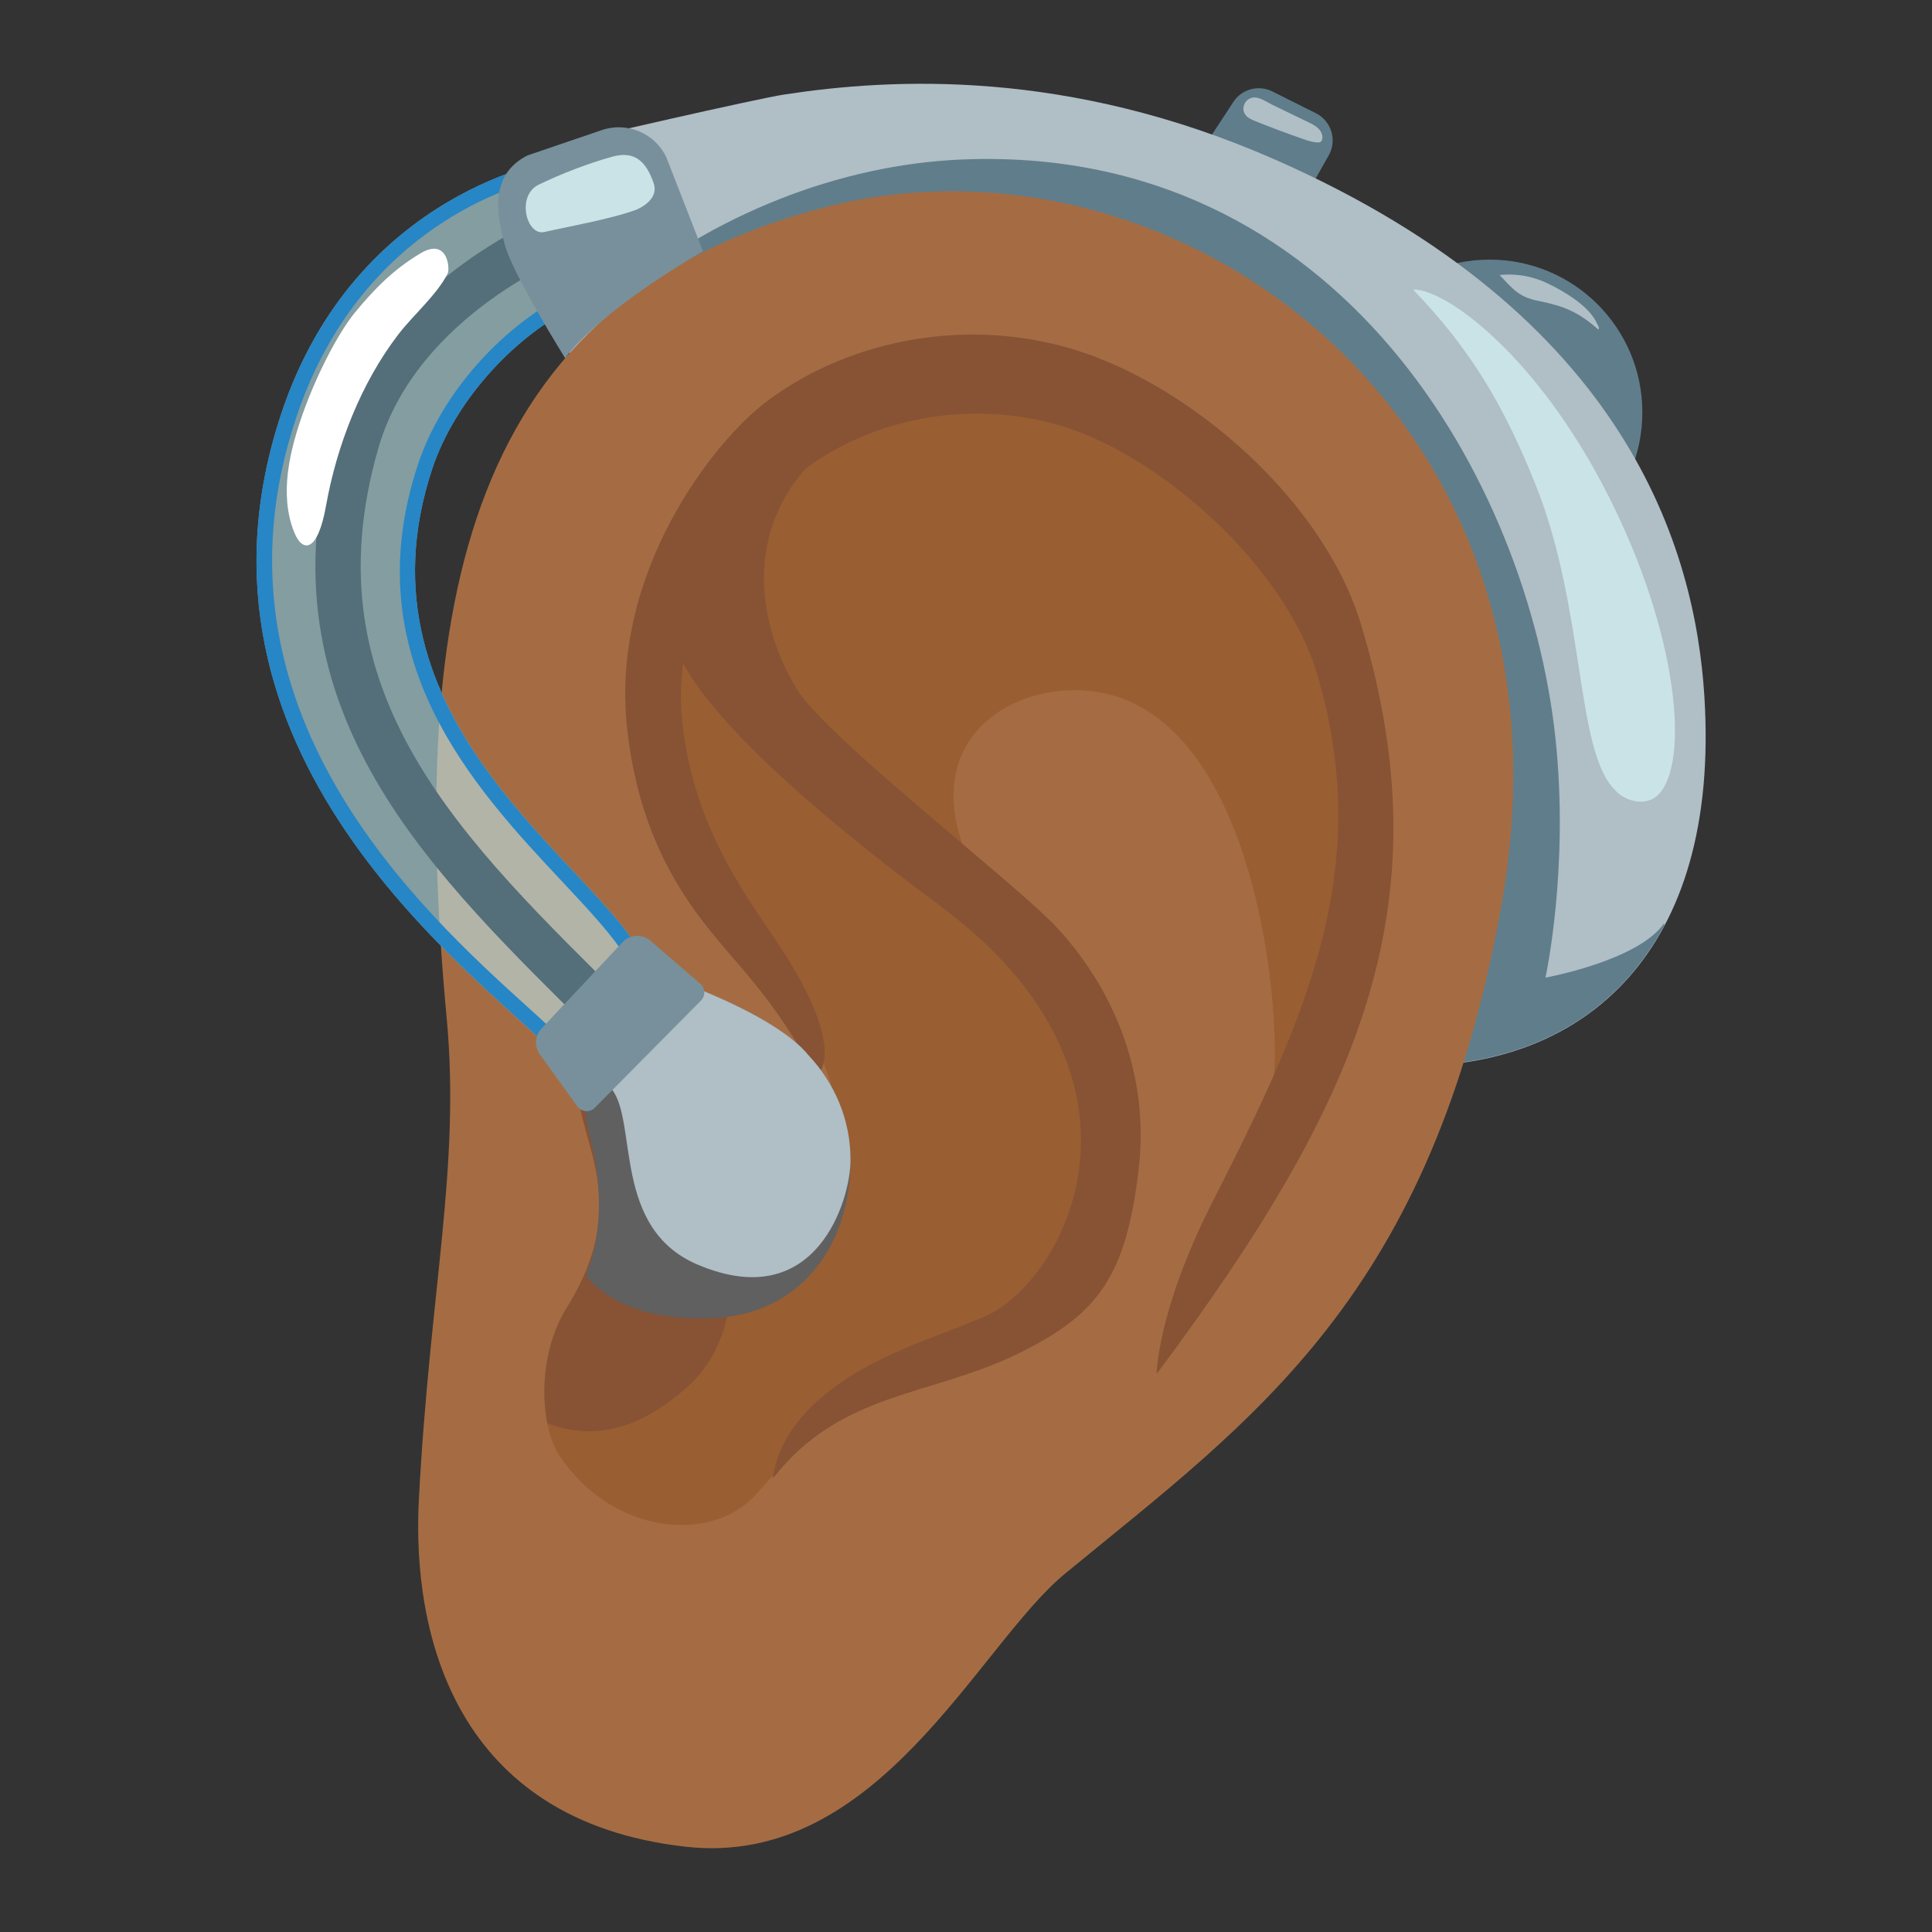 <svg enable-background="new 0 0 128 128" viewBox="0 0 128 128" xmlns="http://www.w3.org/2000/svg"><rect x="0" y="0" width="128" height="128" fill="#333333" stroke="none"/><circle cx="98.69" cy="27.32" fill="#607d8b" r="10.12"/><path d="m79.23 17.11c-2.04-1.18-1.67-3.78-.49-5.82l2.97-4.53c.56-.86 1.67-1.16 2.59-.7l2.88 1.44c1.03.52 1.42 1.79.85 2.8l-2.98 5.25c-1.17 2.04-3.78 2.74-5.82 1.56z" fill="#607d8b"/><path d="m84.47 10.57c-13.71-6.03-25.35-5.4-32.5-4.31-1.96.3-13.58 2.99-13.58 2.99-1.8.27-2.59 1.82-2.33 3.61l1.4 9.51c.27 1.8 1.5 2.94 3.29 2.68l3.96-.59-.02 5.88 29.27 25.1c2.29 8.73 10.22 15.19 19.67 15.19 11.24 0 20.36-7.45 19.29-24.49-.6-9.63-5.02-25.26-28.45-35.57z" fill="#b0bec5"/><path d="m102.39 64.77s1.59-7.23.66-15.88c-1.82-16.97-14.28-39.39-39.36-38.32-8.02.34-16.46 3.61-23.13 9.21.29 1.77 36.93 33.09 36.93 33.09 1.1 4.2 13.91 17.74 16.13 17.74 7.04 0 13.25-2.92 16.64-9.29 0-.05 0-.1 0-.16-1.72 2.5-7.87 3.61-7.87 3.61z" fill="#607d8b"/><path d="m106.99 52.33c-2.63-2.6-1.94-11.9-5.24-20.18-2.06-5.17-4.27-8.97-8.14-12.97 2.1-.07 8.14 4.24 12.88 13.53s5.49 17.94 3.33 19.99c-.72.68-1.97.46-2.69-.22-.05-.05-.09-.1-.14-.15z" fill="#c9e3e6"/><path d="m54.58 13.75c23.03-6 50.65 13.56 44.91 46.11-4.6 26.05-16.46 34.14-28.93 44.4-5.77 4.75-12.36 19.53-25.13 18.09-15.34-1.72-18.14-14.15-17.68-22.98.73-13.96 2.77-22.02 1.84-31.97-2.57-27.56 1.26-47.47 24.99-53.65z" fill="#a56c43"/><path d="m72.91 79.73c-2.11 8.54-8 9.09-13.67 11.86-4.38 2.14-5.93 3.84-9.21 7.47-2.85 3.15-9.36 2.71-12.95-2.59-1.23-1.81-1.64-6.45.5-9.87 4.72-7.56.07-11.61.81-15.41.8-4.06 4.74-4.36 7.26-2.82 5.28 3.22 8.46 11.5 9.28 9.54 4.38-10.53-17.06-22.91-9.37-40.88 5.11-11.93 16.12-15.37 27.62-10.12 11.32 5.17 19.43 16.02 18.51 28.99-.44 6.17-3.17 12.16-7.55 16.53.94-.94.35-21.3-9.04-25.84-4.19-2.02-10.21-.42-11.61 4.02-.87 2.77.17 5.81 1.73 8.26s3.63 4.55 5.13 7.05c2.76 4.58 3.62 9.54 2.56 13.81z" fill="#995e32"/><path d="m39.07 69.4c-.31.49-.55 1.08-.69 1.79-.74 3.79 3.9 7.84-.81 15.41-1.52 2.44-1.74 5.48-1.31 7.69 2.34.91 5.57.98 9.37-2.49 2.42-2.2 3.19-5.81 2.68-8.96-1.32-8.08-5.32-8.62-9.24-13.44z" fill="#875334"/><path d="m76.63 91.03c13.43-18.01 19.15-31.04 13.55-49.63-2.47-8.22-11.2-15.8-18.89-18.2-6.9-2.16-14.72-.88-20.41 3.33-3.56 2.63-10.52 11.43-9.32 21.84.96 8.39 4.76 12.49 7.43 15.59 4.16 4.81 4.72 7.29 5.07 7.24.44-.07 1.81-2.04-2.28-8.33-2.07-3.18-5.74-7.69-6.57-14.91-.16-1.41-.12-2.73.05-4 1.91 3.46 7.14 8.72 17 16.03 15.48 11.47 8.31 25.03 2.86 27.29-3.96 1.64-8.06 2.78-11.25 5.81-1.37 1.3-2.43 3-2.67 4.87 4.53-5.83 10.52-5.41 16.42-8.36 5.06-2.53 7-4.94 7.83-12.24.67-5.89-1.42-11.56-5.42-15.9-2.69-2.91-15.29-12.59-17.25-15.82-2.34-3.86-3.62-9.78.58-14.59 4.77-3.53 11.33-4.59 17.13-2.78 6.52 2.04 14.61 9.24 16.74 16.28 3.88 12.89-.66 22.83-6.89 35.06-3.68 7.25-3.71 11.42-3.71 11.42z" fill="#875334"/><path d="m53.58 69.93c-2.54-3.16-11.2-5.83-11.2-5.83-.52.65-3.27 4.38-3.52 6.1-.25 1.73-.19 3.53.24 5.2 1.45 5.56-.29 9.09-.29 9.09s2.12 3.25 8.72 2.82c5.57-.37 8.82-4.84 8.82-10.43.01-2.68-1.05-5.12-2.77-6.95z" fill="#606060"/><path d="m53.58 69.93c-2.54-3.16-11.2-5.83-11.2-5.83-.52.65-1.04 1.3-1.56 1.94-.92 1.14-2.34 2.24-1.73 3.86.32.84.88 1.56 1.44 2.26 1.73 2.19.02 9.21 5.68 11.62 7.89 3.36 10.14-4.32 10.14-6.91.01-2.67-1.05-5.11-2.77-6.94z" fill="#b0bec5"/><path d="m36.66 69.68c-5.32-5.32-25.47-19.76-18.04-42.23 4.94-14.94 18.29-16.87 18.29-16.87l2.07 9.3c-4.75 2.03-8.85 6.68-10.34 11.17-5.57 16.79 10.82 26.08 14.02 32.47z" fill="#b9e4ea" opacity=".6"/><path d="m37.44 15.38s-11 4.15-13.81 13.88c-5.02 17.36 6.2 27.64 16.93 38.31" fill="none" stroke="#546e7a" stroke-miterlimit="10" stroke-width="3"/><path d="m36.15 11.76 1.68 7.56c-4.56 2.23-8.57 6.73-10.13 11.43-4.28 12.9 3.72 21.44 9.56 27.67 1.75 1.87 3.29 3.51 4.17 4.94l-4.78 4.91c-.49-.46-1.06-.98-1.68-1.54-7.06-6.4-21.75-19.71-15.38-38.96 3.98-12.1 13.54-15.29 16.56-16.01m.76-1.18s-13.35 1.93-18.29 16.87c-7.43 22.47 12.71 36.9 18.04 42.23l6-6.16c-3.19-6.39-19.59-15.67-14.02-32.47 1.49-4.49 5.59-9.14 10.34-11.17z" fill="#2686c6"/><path d="m46.57 16.64c-7.47 4.4-9.12 7.1-9.12 7.1s-3.45-5.52-3.99-7.48-1.09-4.65 1.48-5.96l4.93-1.68c1.66-.57 3.48.19 4.26 1.76z" fill="#78909c"/><path d="m29.66 18.12c-.71 1.41-2.32 2.79-3.28 4.05-2.46 3.21-4.07 7.35-4.78 11.34-.56 3.15-1.57 3.1-2.11 1.75-1-2.49-.31-5.38.59-7.91s2.33-5.3 3.44-6.65c1.12-1.35 2.42-2.79 4.38-3.94 1.76-1.02 1.92 1.04 1.76 1.36z" fill="#fff"/><path d="m35.76 69.84 2.49 3.46c.28.38.83.43 1.16.09l7.03-7.1c.31-.31.29-.83-.05-1.12l-3.31-2.85c-.54-.46-1.35-.42-1.83.1l-5.38 5.73c-.43.47-.48 1.17-.11 1.69z" fill="#78909c"/><path d="m35.68 12.24c-1.49.73-.8 3.41.39 3.13s4.45-.86 6.07-1.47c.27-.1 1.53-.71 1.17-1.75-.55-1.62-1.39-2.14-2.74-1.77-1.57.43-3.43 1.15-4.89 1.86z" fill="#c9e3e6"/><g fill="#b0bec5"><path d="m105.9 21.84c.07-.11 0-.26-.08-.37-.48-1.17-2.22-2.19-3.3-2.7-1.27-.6-2.4-.63-3.17-.55.89.94 1.27 1.45 2.54 1.71 1.7.34 2.67.72 4.01 1.91z"/><path d="m82.59 6.68c-.21.21-.28.57-.14.83.14.27.45.41.73.52 1.04.42 2.09.81 3.15 1.18.31.11.63.21.95.23.07 0 .15 0 .21-.04.08-.05.11-.14.12-.23.03-.25-.1-.5-.28-.67s-.41-.29-.64-.4c-.79-.38-1.59-.77-2.38-1.15-.51-.25-1.18-.8-1.72-.27z"/></g></svg>